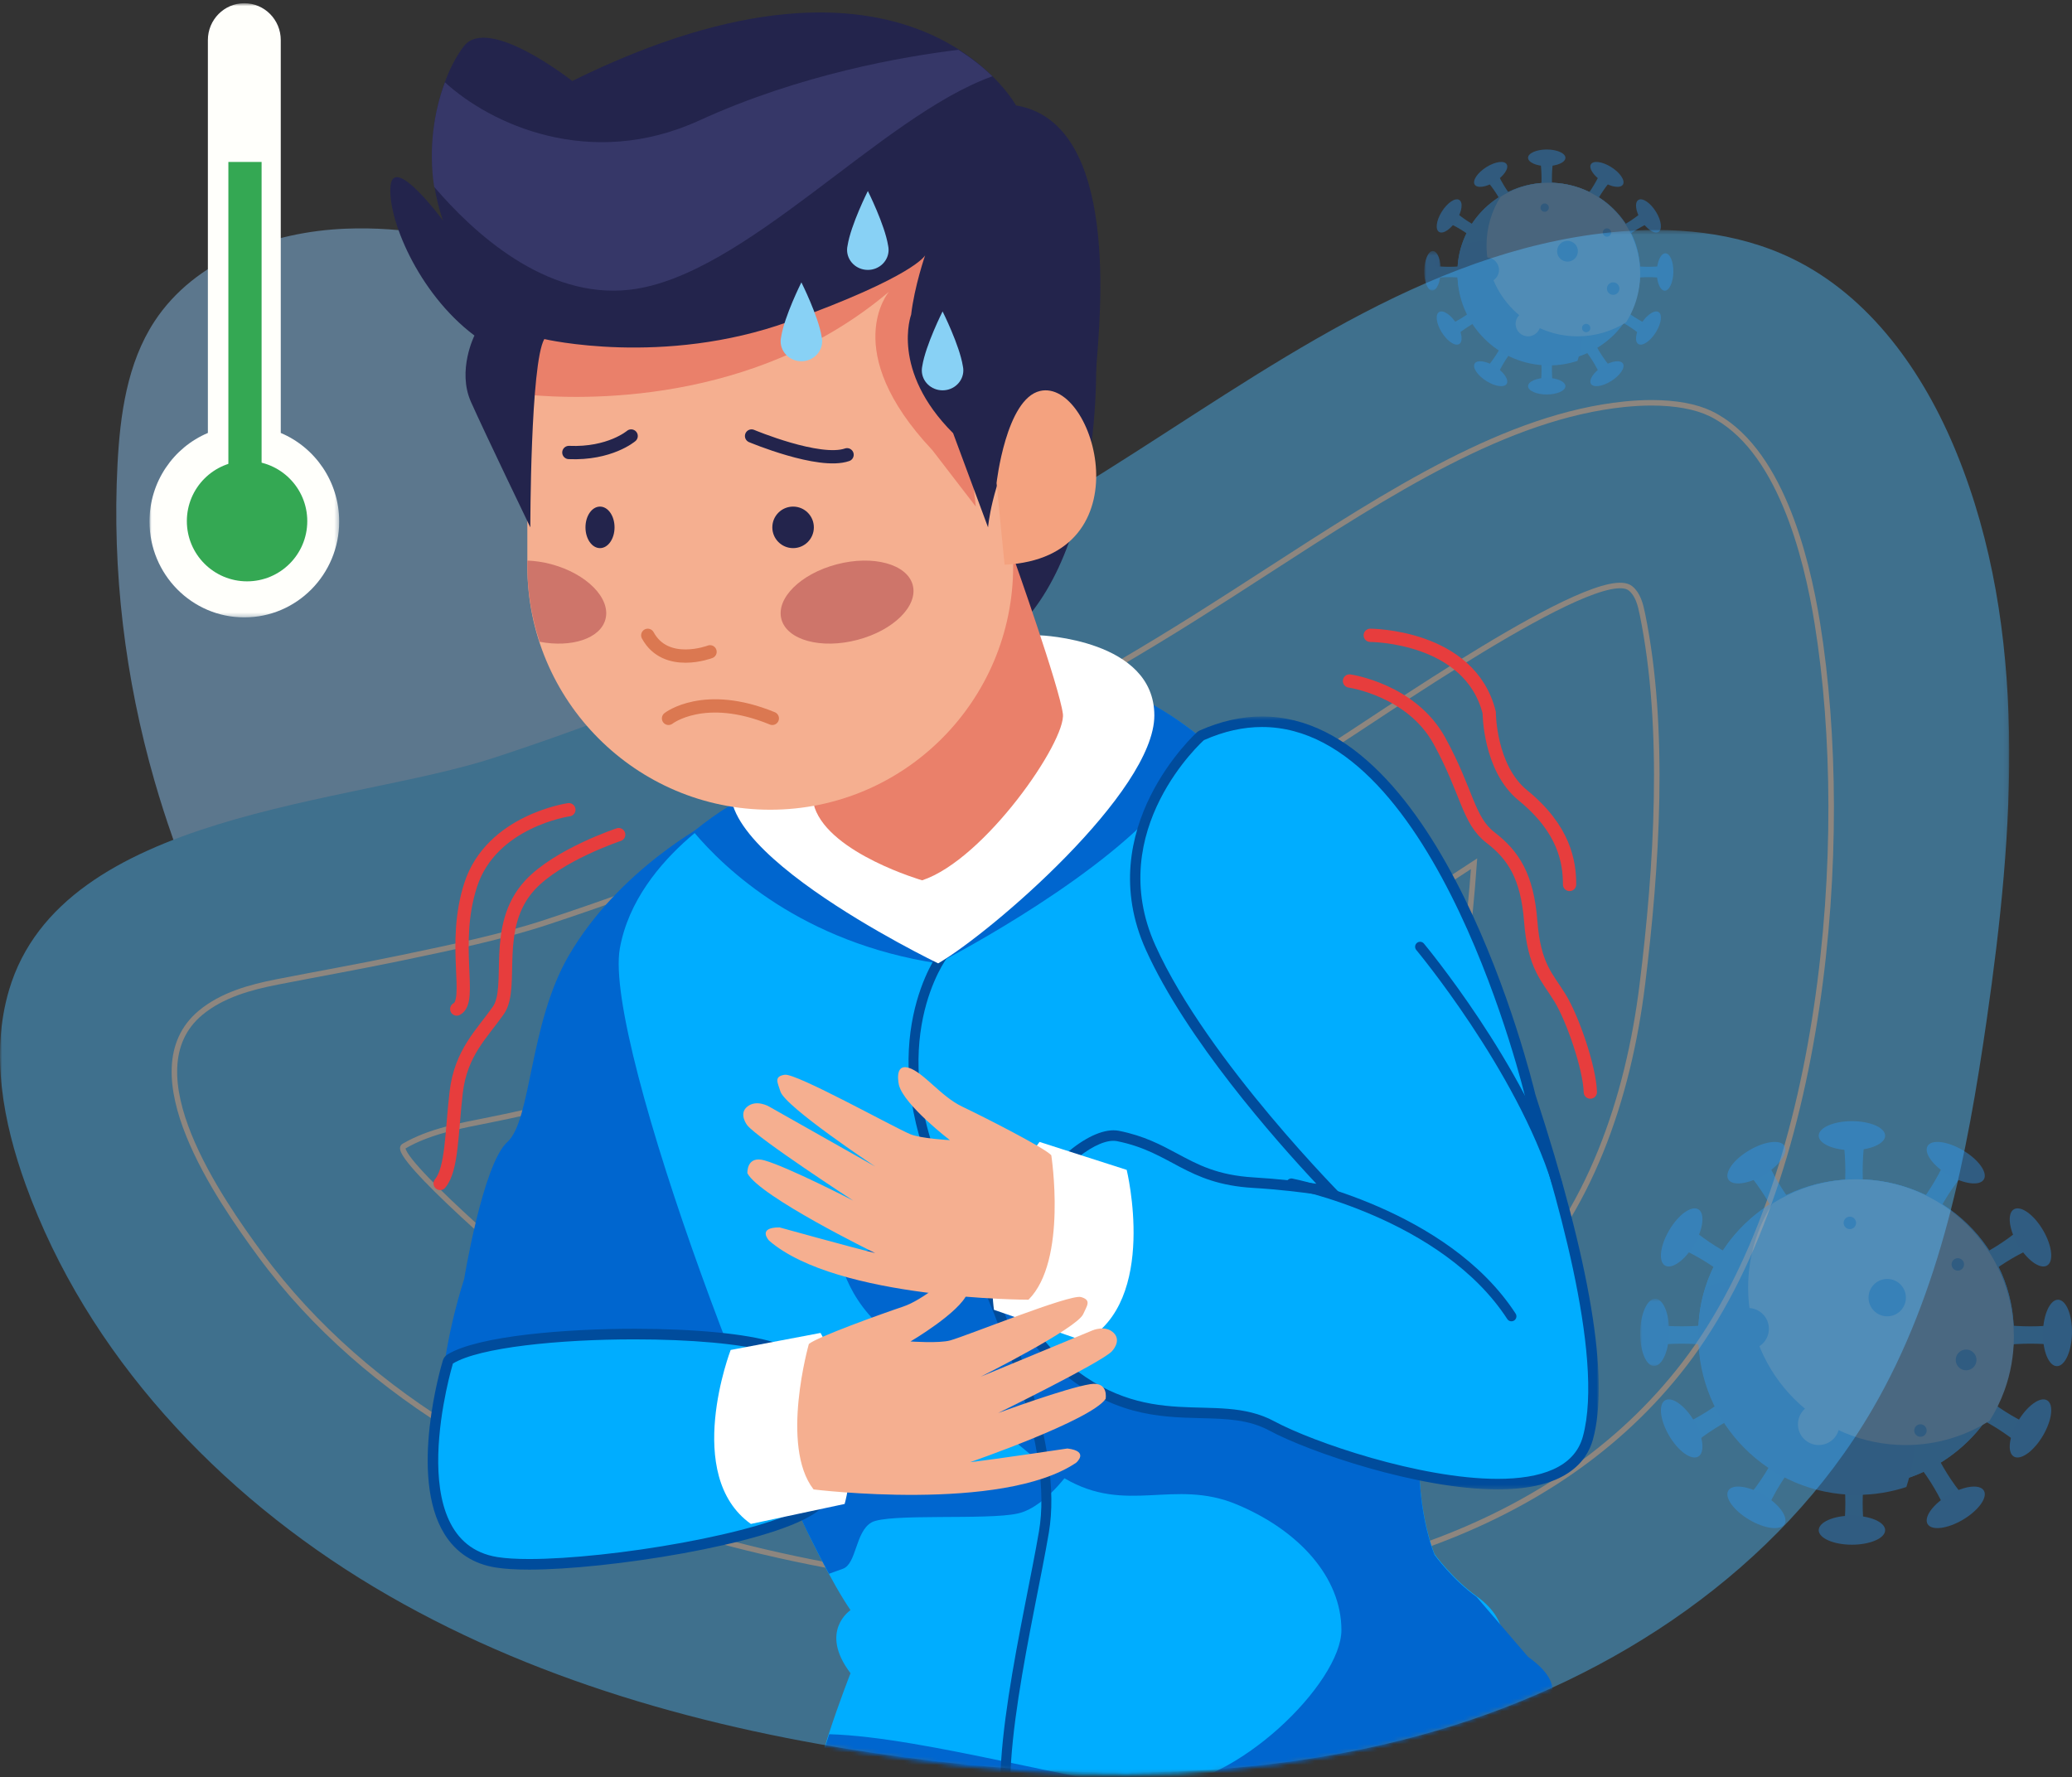 <?xml version="1.0" encoding="UTF-8"?>
<svg width="499px" height="428px" viewBox="0 0 499 428" version="1.1" xmlns="http://www.w3.org/2000/svg" xmlns:xlink="http://www.w3.org/1999/xlink">
    <rect x="0" y="0" width="499" height="428" fill="#333333" stroke="none"/>
    <!-- Generator: Sketch 61.1 (89650) - https://sketch.com -->
    <title>Group 4</title>
    <desc>Created with Sketch.</desc>
    <defs>
        <polygon id="path-1" points="0 0.384 483.89 0.384 483.89 371.886 0 371.886"></polygon>
        <path d="M440.852,431.473 C388.185,458.14 324.519,463.807 249.852,448.473 C137.852,425.473 139.852,367.473 139.852,365.473 C139.852,364.14 135.185,344.473 125.852,306.473 L144.852,216.473 L78.852,190.473 L68.852,97.473 C-35.815,22.14 -21.148,-9.527 112.852,2.473 C246.852,14.473 351.185,24.473 425.852,32.473 L464.852,36.473 L500.852,51.473 L511.852,85.473 C520.519,104.14 524.852,117.807 524.852,126.473 C524.852,135.14 525.852,156.473 527.852,190.473 C557.185,245.807 571.852,275.14 571.852,278.473 C571.852,283.473 632.852,379.473 565.852,408.473 C498.852,437.473 500.852,437.473 495.852,437.473 C492.519,437.473 474.185,435.473 440.852,431.473 Z" id="path-3"></path>
        <polygon id="path-5" points="0.932 0.546 143.029 0.546 143.029 186.677 0.932 186.677"></polygon>
        <polygon id="path-7" points="0.001 0.777 45.688 0.777 45.688 148.682 0.001 148.682"></polygon>
        <polygon id="path-9" points="0 443 349 443 349 1 0 1"></polygon>
        <polygon id="path-11" points="0 0.448 3.993 0.448 3.993 9.981 0 9.981"></polygon>
        <polygon id="path-13" points="0 0.762 6.987 0.762 6.987 16.967 0 16.967"></polygon>
    </defs>
    <g id="Page-1" stroke="none" stroke-width="1" fill="none" fill-rule="evenodd">
        <g id="Home" transform="translate(-235, -1744)">
            <g id="Group-4" transform="translate(177.148, 1714.527)">
                <g id="Group-2">
                    <g id="Group-12-Copy" opacity="0.439" transform="translate(57.852, 84.473)">
                        <path d="M28.3,56.809 C28.92,44.847 30.628,32.461 37.182,22.429 C46.875,7.594 65.512,0.78 83.237,0.074 C111.272,-1.043 138.273,10.577 162.523,24.671 C186.772,38.765 209.557,55.618 235.328,66.699 C282.562,87.008 335.688,86.369 386.959,90.372 C403.882,91.694 421.839,93.99 434.921,104.79 C445.825,113.791 451.782,127.666 453.964,141.625 C459.712,178.388 440.931,215.98 412.633,240.188 C384.336,264.396 347.789,276.931 311.236,284.155 C270.574,292.192 228.126,294.24 187.877,284.342 C112.408,265.784 58.31,206.33 37.223,133.105 C30.106,108.39 26.967,82.504 28.3,56.809" id="Fill-1" fill="#90CCFF"></path>
                        <g id="Group-5">
                            <mask id="mask-2" fill="white">
                                <use xlink:href="#path-1"></use>
                            </mask>
                            <g id="Clip-4"></g>
                            <path d="M266.08,58.549 C304.499,34.451 342.734,5.576 387.891,0.953 C402.718,-0.565 418.169,0.765 431.579,7.252 C450.455,16.385 463.343,34.765 471.232,54.142 C488.624,96.869 485.046,144.972 478.458,190.611 C473.769,223.087 467.432,256.112 450.88,284.475 C428.497,322.826 388.792,349.251 346.076,361.758 C303.362,374.266 257.745,373.889 213.669,367.635 C170.445,361.501 127.49,349.585 90.059,327.189 C52.628,304.792 20.961,271.214 6.172,230.277 C0.75,215.271 -2.345,198.701 2.184,183.403 C14.925,140.371 84.488,138.819 119.18,127.424 C170.702,110.502 220.166,87.346 266.08,58.549" id="Fill-3" fill="#4DBCFF" mask="url(#mask-2)"></path>
                        </g>
                        <path d="M269.324,329 C253.631,329 236.601,327.709 218.706,325.166 C175.055,318.962 139.842,307.556 111.055,290.302 C92.439,279.143 75.538,264.692 62.664,247.163 C53.07,234.101 31.255,203.021 48.337,188.874 C53.486,184.611 60.19,182.755 66.755,181.47 C76.806,179.505 86.833,177.73 96.826,175.642 C109.195,173.058 120.878,170.617 131.573,167.098 C186.506,149.023 239.067,124.334 287.796,93.716 C293.63,90.05 299.444,86.289 305.066,82.652 C334.793,63.42 362.871,45.255 391.234,42.347 C393.483,42.116 395.673,42 397.746,42 C403.512,42 408.419,42.899 411.938,44.602 C428.484,52.607 435.032,78.734 437.681,95.151 C446.18,147.802 439.339,229.642 405.681,273.485 C373.923,314.853 319.265,329 269.324,329 Z" id="Stroke-6" stroke="#FFF0DE" stroke-width="1.33"></path>
                        <path d="M270.539,288 C238.311,287.941 204,282.057 173.953,272.977 C158.691,268.366 143.675,262.348 130.203,253.734 C127.059,251.724 93.879,223.006 97.239,221.044 C103.517,217.376 110.863,216.115 117.993,214.686 C169.348,204.391 217.946,183.617 263.712,158.541 C283.151,147.887 301.882,135.783 320.958,124.499 C329.097,119.684 384.865,80.332 392.677,86.694 C394.455,88.141 395.063,90.552 395.523,92.798 C401.2,120.455 398.987,154.07 395.526,182.077 C392.15,209.392 382.879,237.032 363.417,256.505 C343.472,276.463 314.791,285.741 286.623,287.52 C281.341,287.854 275.97,288.01 270.539,288 Z" id="Stroke-8" stroke="#FFF0DE" stroke-width="1.33"></path>
                        <path d="M269.954,244.999 C247.437,244.958 222.31,241.559 198,235.333 C225.602,225.073 253.994,211.963 283.607,195.838 C297.077,188.499 310.002,180.654 322.5,173.067 C329.278,168.954 335.678,165.069 342.18,161.246 C344.457,159.907 347.13,158.161 352.48,154.65 C353.331,154.092 354.172,153.542 355,153 C354.476,160.455 353.69,168.397 352.644,176.809 C350.739,192.126 345.727,213.111 332.665,226.103 C322.004,236.705 304.472,243.276 283.297,244.607 C279.148,244.867 274.784,245 270.328,245 L269.954,244.999 Z" id="Stroke-10" stroke="#FFF0DE" stroke-width="1.33"></path>
                    </g>
                    <g id="Group-74">
                        <mask id="mask-4" fill="white">
                            <use xlink:href="#path-3"></use>
                        </mask>
                        <g id="Mask"></g>
                        <g mask="url(#mask-4)">
                            <g transform="translate(93.852, 29.473)">
                                <path d="M134.822,198 C134.822,198 113.163,209.163 100.965,230.138 C91.402,246.573 92.025,269.779 86.169,275.041 C80.307,280.295 75.766,308.108 75.766,308.108 C75.766,308.108 57.786,360.942 85.328,371.236 C103.989,378.207 130.964,335.671 139.996,317.39 C149.025,299.099 134.822,198 134.822,198" id="Fill-1" stroke="none" fill="#0066CF" fill-rule="evenodd"></path>
                                <path d="M113.277,228.399 C109.208,251.162 151.031,361.62 168.829,387.762 C168.829,387.762 161.132,392.819 168.829,402.946 C168.829,402.946 157.599,431.608 160.329,434.99 C160.329,434.99 267.401,462.813 312.847,414.751 C312.847,414.751 337.252,397.036 319.575,384.388 C313.765,380.231 309.484,374.276 309.484,374.276 C309.484,374.276 304.436,362.472 306.119,344.758 C307.797,327.056 302.748,262.122 299.386,252.851 C296.015,243.579 276.544,179.581 228.98,164.275 C181.411,148.965 143.483,192.303 143.483,192.303 C143.483,192.303 117.351,205.632 113.277,228.399 Z" id="Fill-3" stroke="none" fill="#00ADFF" fill-rule="evenodd"></path>
                                <path d="M177.387,349 L153,357.285 C156.794,365.693 160.43,373.124 163.65,379 C164.974,378.524 166.144,378.09 166.982,377.801 C170.317,376.601 169.95,368.916 173.868,366.644 C177.784,364.371 201.837,366.148 209.147,364.477 C216.445,362.81 223,352.381 223,352.381 L203.382,355.914 L177.387,349 Z" id="Fill-5" stroke="none" fill="#0066CF" fill-rule="evenodd"></path>
                                <path d="M242.746,194.859 C248.456,188.64 252.417,183.51 255,179.091 C247.385,172.572 238.661,167.227 228.709,164.022 C227.534,163.642 226.369,163.308 225.204,163 L188.909,217.561 L147.508,187.5 C144.457,190.362 142.805,192.25 142.805,192.25 C142.805,192.25 137.33,195.057 131,200.27 C138.58,209.314 157.179,227.009 189.868,232 C189.868,232 225.214,213.965 242.746,194.859" id="Fill-7" stroke="none" fill="#0066CF" fill-rule="evenodd"></path>
                                <path d="M319.579,384.547 C313.772,380.401 309.494,374.462 309.494,374.462 C309.494,374.462 304.449,362.69 306.131,345.024 C306.425,341.919 306.51,337.346 306.434,331.871 L184.827,299 L166.124,302.378 C166.124,302.378 168.047,315.165 180.885,322.968 C193.713,330.762 205.415,347.192 220.371,356.007 C235.34,364.824 246.691,355.985 261.829,362.294 C276.966,368.612 287.053,379.957 287.053,392.568 C287.053,405.189 261.708,430.418 242.215,430.418 C227.56,430.418 187.005,418.286 163.697,417.64 C161.21,425.241 159.054,433.31 160.429,435.012 C160.429,435.012 276.583,465.931 322,418 C322,418 349.667,411.614 332,399" id="Fill-9" stroke="none" fill="#0066CF" fill-rule="evenodd"></path>
                                <path d="M191.079,230 C191.079,230 175.151,251.134 191.079,285.334 C206.995,319.537 218.832,348.672 215.407,368.935 C211.982,389.199 201.779,429.657 208.125,443" id="Stroke-11" stroke="#004C9C" stroke-width="2.398" fill="none"></path>
                                <path d="M214.449,153 C214.449,153 242,153.952 242,172.299 C242,190.648 202.947,224.402 189.943,232 C189.943,232 125.777,201.132 142.907,184.384 C160.028,167.639 214.449,153 214.449,153" id="Fill-13" stroke="none" fill="#FFFFFF" fill-rule="evenodd"></path>
                                <path d="M227.911,84 C227.911,84 230.792,137.035 203.841,155.656 C176.887,174.274 194.885,109.076 194.885,109.076 L227.911,84 Z" id="Fill-15" stroke="none" fill="#23244C" fill-rule="evenodd"></path>
                                <path d="M208.341,135 C208.341,135 219.129,165.42 219.974,171.904 C220.815,178.394 201.231,206.971 186.08,212 C186.08,212 164.057,205.615 160.204,194.541 C156.356,183.476 208.341,135 208.341,135" id="Fill-17" stroke="none" fill="#EA806A" fill-rule="evenodd"></path>
                                <path d="M208,136.336 C208,168.736 181.808,195 149.499,195 C117.193,195 91,168.736 91,136.336 L91,96.666 C91,64.264 117.193,38 149.499,38 C181.808,38 208,64.264 208,96.666 L208,136.336 Z" id="Fill-19" stroke="none" fill="#F5AF90" fill-rule="evenodd"></path>
                                <path d="M187.604,53 C173.093,56.412 123.351,68.113 121.558,68.596 C120.44,68.901 108.821,69.077 97.734,69.878 C93.733,77.437 91.337,85.974 91,95.053 C103.552,96.247 145.583,97.82 178.1,70.245 C178.1,70.245 165.903,84.368 188.536,108.404 L199,122 C199,122 193.233,68.602 193.233,65.399 C193.233,63.819 192.827,60.558 192.413,57.668 C190.905,56.019 189.293,54.468 187.604,53" id="Fill-21" stroke="none" fill="#EA806A" fill-rule="evenodd"></path>
                                <path d="M183.433,75.773 C183.433,75.773 178.391,89.208 193.537,104.321 L201.95,127 C201.95,127 202.79,116.92 208.681,106.006 C214.574,95.087 227.193,100.128 228.028,88.366 C228.873,76.613 233.922,29.579 208.681,25.386 C208.681,25.386 183.433,-20.8 101.816,19.508 C101.816,19.508 81.627,3.552 75.732,11.107 C69.847,18.667 64.796,36.301 70.684,53.098 C70.684,53.098 58.91,37.139 58.065,44.696 C57.226,52.259 64.525,70.488 78.261,80.808 C78.261,80.808 74.049,89.208 77.414,96.768 C80.781,104.321 91.719,127 91.719,127 C91.719,127 91.719,87.528 95.084,81.653 C95.084,81.653 123.692,88.366 153.985,77.452 C184.278,66.535 186.799,61.5 186.799,61.5 C186.799,61.5 184.22,68.951 183.433,75.773" id="Fill-23" stroke="none" fill="#23244C" fill-rule="evenodd"></path>
                                <path d="M204,116.335 C204,116.335 206.279,96.036 214.488,94.152 C227.64,91.126 240.139,134.327 205.931,136 L204,116.335 Z" id="Fill-25" stroke="none" fill="#F4A27F" fill-rule="evenodd"></path>
                                <path d="M194.808,12 C181.588,13.596 156.747,17.876 132.465,28.99 C106.005,41.098 82.045,29.803 71.157,19.822 C68.575,26.666 67.136,35.683 68.562,44.998 C77.984,56.038 95.365,72.059 115.6,69.781 C143.241,66.672 176.138,27.966 203,18.376 C200.905,16.342 198.193,14.111 194.808,12" id="Fill-27" stroke="none" fill="#363768" fill-rule="evenodd"></path>
                                <path d="M145,105 C145,105 161.276,111.843 168,109.518" id="Stroke-29" stroke="#23244C" stroke-width="3.198" fill="none" stroke-linecap="round"></path>
                                <path d="M116,105 C116,105 110.878,109.394 101,108.971" id="Stroke-31" stroke="#23244C" stroke-width="3.198" fill="none" stroke-linecap="round"></path>
                                <path d="M135,156.97 C135,156.97 124.382,161.04 120,153" id="Stroke-33" stroke="#DB7851" stroke-width="3.198" fill="none" stroke-linecap="round"></path>
                                <path d="M152.194,149.137 C153.562,154.166 161.741,156.385 170.47,154.102 C179.204,151.819 185.168,145.886 183.806,140.86 C182.441,135.839 174.259,133.613 165.53,135.898 C156.799,138.184 150.831,144.109 152.194,149.137" id="Fill-35" stroke="none" fill="#CE756A" fill-rule="evenodd"></path>
                                <path d="M96.779,135.876 C94.799,135.346 92.847,135.067 91,135 L91,136.251 C91,142.652 92.053,148.803 93.958,154.557 C101.695,156.02 108.582,153.772 109.811,149.134 C111.142,144.098 105.305,138.165 96.779,135.876" id="Fill-37" stroke="none" fill="#CE756A" fill-rule="evenodd"></path>
                                <path d="M125,173 C125,173 133.599,166.25 150,173" id="Stroke-39" stroke="#DB7851" stroke-width="3.198" fill="none" stroke-linecap="round"></path>
                                <path d="M324.875,357 C305.87,357 279.675,348.063 270.348,343.059 C265.034,340.204 259.276,340.06 253.178,339.907 C243.169,339.656 231.823,339.371 218.632,327.735 C208.503,318.802 205.484,307.136 210.124,294.887 C214.727,282.745 225.67,273.332 232.015,273.332 C232.412,273.332 232.793,273.369 233.15,273.44 C239.021,274.605 243.029,276.742 246.904,278.808 C252.018,281.532 256.846,284.109 265.844,284.64 C273.589,285.099 280.464,286.051 284.534,286.703 C276.263,278.09 251.488,251.24 241.024,228.25 C228.143,199.947 252.803,177.69 253.053,177.468 C253.151,177.381 253.261,177.311 253.379,177.258 C258.277,175.097 263.173,174 267.933,174 C310.769,174 331.901,260.217 332.777,263.886 C345.774,303.316 350.592,331.718 346.678,345.926 C344.651,353.274 337.315,357 324.877,357 L324.875,357 Z" id="Fill-41" stroke="none" fill="#00ADFF" fill-rule="evenodd"></path>
                                <g id="Group-45" stroke="none" stroke-width="1" fill="none" fill-rule="evenodd" transform="translate(206, 172)">
                                    <mask id="mask-6" fill="white">
                                        <use xlink:href="#path-5"></use>
                                    </mask>
                                    <g id="Clip-44"></g>
                                    <path d="M61.934,0.546 C57.014,0.546 51.962,1.682 46.923,3.921 C46.686,4.029 46.464,4.171 46.272,4.343 C46.013,4.572 20.752,27.528 33.969,56.762 C43.686,78.251 65.021,102.408 75.011,113.072 C71.022,112.508 65.751,111.895 59.93,111.547 C51.236,111.03 46.542,108.512 41.572,105.844 C37.627,103.727 33.549,101.54 27.515,100.332 C27.081,100.246 26.615,100.202 26.14,100.202 L26.138,100.202 C19.273,100.2 7.983,109.795 3.145,122.639 C-1.684,135.455 1.449,147.66 11.966,156.999 C25.456,168.979 37.007,169.268 47.199,169.525 C53.377,169.682 58.714,169.816 63.745,172.538 C73.141,177.612 99.537,186.677 118.687,186.677 C134.923,186.677 140.126,180.129 141.632,174.636 C145.651,159.945 140.989,132.009 127.766,91.594 C126.567,86.593 105.267,0.546 61.934,0.546 M61.934,3.079 C104.127,3.079 125.339,92.286 125.339,92.286 C132.059,112.813 144.555,154.395 139.202,173.962 C137.146,181.458 128.993,184.143 118.687,184.143 C99.968,184.143 74.155,175.281 64.94,170.306 C50.658,162.585 34.601,173.718 13.635,155.1 C-11.133,133.105 15.807,102.731 26.138,102.735 C26.448,102.735 26.745,102.763 27.024,102.819 C40.186,105.451 43.545,113.112 59.78,114.075 C72.127,114.812 82.101,116.797 82.101,116.797 C82.101,116.797 48.865,83.585 36.265,55.713 C23.664,27.845 47.941,6.24 47.941,6.24 C52.84,4.064 57.5,3.079 61.934,3.079" id="Fill-43" fill="#004C9C" mask="url(#mask-6)"></path>
                                </g>
                                <path d="M306,228 C306,228 330.231,257.058 339,285" id="Stroke-46" stroke="#004C9C" stroke-width="2.398" fill="none" stroke-linecap="round"></path>
                                <path d="M275,285 C275,285 311.888,292.183 328,317" id="Stroke-48" stroke="#004C9C" stroke-width="2.398" fill="none" stroke-linecap="round"></path>
                                <path d="M235.341,281.733 C235.341,281.733 243.053,313.267 225.225,323 L203.38,315.434 C203.38,315.434 199.845,294.088 214.346,275 L235.341,281.733 Z" id="Fill-50" stroke="none" fill="#FFFFFF" fill-rule="evenodd"></path>
                                <path d="M217.181,278.201 C217.181,278.201 221.13,303.6 211.689,313 C211.689,313 165.629,312.987 149.215,298.768 C149.215,298.768 146.222,295.584 151.722,295.584 C151.722,295.584 169.281,300.454 174.768,301.771 C174.768,301.771 146.909,288.152 143.993,282.537 C143.993,282.537 143.729,278.201 148.128,279.451 C153.873,281.094 169.477,289.132 169.477,289.132 C169.477,289.132 146.834,274.401 143.991,271.03 C143.991,271.03 141.761,268.25 143.991,266.482 C146.222,264.71 149.215,266.482 149.215,266.482 L174.768,280.924 C174.768,280.924 152.988,266.482 151.936,262.823 C151.344,260.796 150.238,259.242 152.988,258.824 C155.737,258.4 179.115,271.419 183.222,273.138 C185.766,274.198 192.766,274.575 192.766,274.575 C192.766,274.575 181.798,266.191 180.505,261.348 C180.505,261.348 179.21,256.088 182.804,257.139 C186.398,258.188 190.586,264.05 195.697,266.482 C200.805,268.914 215.411,276.319 217.181,278.201" id="Fill-52" stroke="none" fill="#F5AF90" fill-rule="evenodd"></path>
                                <g id="Group-56" stroke="none" stroke-width="1" fill="none" fill-rule="evenodd">
                                    <mask id="mask-8" fill="white">
                                        <use xlink:href="#path-7"></use>
                                    </mask>
                                    <g id="Clip-55"></g>
                                    <path d="M31.617,104.266 L31.617,9.648 C31.617,4.748 27.688,0.777 22.843,0.777 C17.998,0.777 14.064,4.748 14.064,9.648 L14.064,104.266 C5.806,107.746 0.001,115.982 0.001,125.592 C0.001,138.346 10.226,148.682 22.843,148.682 C35.466,148.682 45.688,138.346 45.688,125.592 C45.688,115.982 39.878,107.746 31.617,104.266" id="Fill-54" fill="#FFFFFB" mask="url(#mask-8)"></path>
                                </g>
                                <path d="M9,125.503 C9,133.51 15.49,140 23.497,140 C31.505,140 38,133.51 38,125.503 C38,117.488 31.505,111 23.497,111 C15.49,111 9,117.488 9,125.503" id="Fill-57" stroke="none" fill="#34A853" fill-rule="evenodd"></path>
                                <mask id="mask-10" fill="white">
                                    <use xlink:href="#path-9"></use>
                                </mask>
                                <g id="Clip-60" stroke="none" fill="none"></g>
                                <polygon id="Fill-59" stroke="none" fill="#34A853" fill-rule="evenodd" mask="url(#mask-10)" points="19 122 27 122 27 39 19 39"></polygon>
                                <path d="M150,127 C150,129.761 152.24,132 155.003,132 C157.763,132 160,129.761 160,127 C160,124.234 157.763,122 155.003,122 C152.24,122 150,124.234 150,127" id="Fill-61" stroke="none" fill="#23244C" fill-rule="evenodd" mask="url(#mask-10)"></path>
                                <path d="M105,127 C105,129.761 106.561,132 108.498,132 C110.434,132 112,129.761 112,127 C112,124.234 110.434,122 108.498,122 C106.561,122 105,124.234 105,127" id="Fill-62" stroke="none" fill="#23244C" fill-rule="evenodd" mask="url(#mask-10)"></path>
                                <path d="M289,164 C289,164 303.923,166.097 310.683,178.449 C317.437,190.8 317.521,197.523 322.971,201.72 C328.415,205.912 331.799,210.956 332.643,221.866 C333.486,232.779 336.622,235.296 339.704,240.335 C342.78,245.371 346.827,257.148 347,263" id="Stroke-63" stroke="#E73D3D" stroke-width="3.198" fill="none" stroke-linecap="round" mask="url(#mask-10)"></path>
                                <path d="M294,153 C294,153 318.003,153 322.648,171.6 C322.648,171.6 322.648,184.926 330.752,191.533 C340.82,199.737 342,207.692 342,213" id="Stroke-64" stroke="#E73D3D" stroke-width="3.198" fill="none" stroke-linecap="round" mask="url(#mask-10)"></path>
                                <path d="M161.885,81.142 C161.086,76.135 156.999,68 156.999,68 C156.999,68 152.91,76.135 152.121,81.142 C152.041,81.475 152,81.826 152,82.184 C152,84.84 154.238,87 156.999,87 C159.762,87 162,84.84 162,82.184 C162,81.826 161.959,81.475 161.885,81.142" id="Fill-65" stroke="none" fill="#88D1F5" fill-rule="evenodd" mask="url(#mask-10)"></path>
                                <path d="M195.879,88.144 C195.084,83.138 191.002,75 191.002,75 C191.002,75 186.907,83.138 186.114,88.144 C186.045,88.479 186,88.825 186,89.183 C186,91.845 188.239,94 191.002,94 C193.76,94 196,91.845 196,89.183 C196,88.825 195.956,88.479 195.879,88.144" id="Fill-66" stroke="none" fill="#88D1F5" fill-rule="evenodd" mask="url(#mask-10)"></path>
                                <path d="M177.883,59.142 C177.084,54.131 173.006,46 173.006,46 C173.006,46 168.909,54.131 168.119,59.142 C168.043,59.476 168,59.824 168,60.178 C168,62.841 170.233,65 173.006,65 C175.757,65 178,62.841 178,60.178 C178,59.824 177.96,59.476 177.883,59.142" id="Fill-67" stroke="none" fill="#88D1F5" fill-rule="evenodd" mask="url(#mask-10)"></path>
                                <path d="M113,201 C113,201 98.392,205.836 91.627,213.162 C82.375,223.177 87.966,237.68 84.018,243.321 C80.069,248.968 74.988,253.483 73.86,263.077 C72.734,272.667 72.902,281.539 70,285" id="Stroke-68" stroke="#E73D3D" stroke-width="3.198" fill="none" stroke-linecap="round" mask="url(#mask-10)"></path>
                                <path d="M101,195 C101,195 82.325,197.636 77.332,213.16 C72.713,227.505 77.886,240.984 74,243" id="Stroke-69" stroke="#E73D3D" stroke-width="3.198" fill="none" stroke-linecap="round" mask="url(#mask-10)"></path>
                                <path d="M92.071,377 C88.894,377 86.269,376.839 84.264,376.518 C79.267,375.72 75.427,373.227 72.852,369.103 C64.512,355.75 72.261,329.771 72.594,328.672 C72.686,328.376 72.882,328.122 73.147,327.962 C80.37,323.561 101.448,322 117.305,322 C131.568,322 143.884,323.173 150.253,325.14 C165.514,329.848 166.58,338.362 167.61,346.59 C167.697,347.284 167.784,347.98 167.881,348.678 C169.149,357.91 159.913,363.701 159.519,363.941 C148.352,371.143 110.713,377 92.072,377 L92.071,377 Z" id="Fill-70" stroke="none" fill="#00ADFF" fill-rule="evenodd" mask="url(#mask-10)"></path>
                                <path d="M116.79,320 C100.693,320 79.24,321.622 71.758,326.194 C71.225,326.521 70.833,327.031 70.65,327.633 C70.307,328.761 62.363,355.489 71.045,369.439 C73.836,373.922 77.989,376.631 83.39,377.495 C85.468,377.828 88.175,378 91.433,378 C110.31,378 148.501,372.003 159.919,364.617 C160.297,364.384 170.253,358.119 168.868,347.997 C168.772,347.298 168.684,346.6 168.597,345.908 C167.563,337.613 166.389,328.212 150.272,323.22 C143.757,321.204 131.241,320 116.79,320 M116.79,322.548 C130.103,322.548 142.846,323.587 149.525,325.655 C165.307,330.544 165.11,339.257 166.354,348.344 C167.53,356.934 158.545,362.474 158.545,362.474 C147.96,369.323 110.843,375.451 91.433,375.451 C88.394,375.451 85.788,375.3 83.788,374.978 C60.111,371.195 73.076,328.372 73.076,328.372 C79.445,324.48 98.647,322.548 116.79,322.548" id="Fill-71" stroke="none" fill="#004C9C" fill-rule="evenodd" mask="url(#mask-10)"></path>
                                <path d="M139.966,325.105 C139.966,325.105 128.372,355.257 144.831,367 L167.41,362.19 C167.41,362.19 173.582,341.567 161.606,321 L139.966,325.105 Z" id="Fill-72" stroke="none" fill="#FFFFFF" fill-rule="evenodd" mask="url(#mask-10)"></path>
                                <path d="M158.801,323.654 C158.801,323.654 151.801,348.259 159.933,358.69 C159.933,358.69 205.253,364.308 223.145,352.275 C223.145,352.275 226.474,349.501 221.075,348.831 C221.075,348.831 203.196,351.498 197.637,352.121 C197.637,352.121 226.708,342.078 230.269,336.882 C230.269,336.882 231.066,332.627 226.583,333.334 C220.733,334.242 204.389,340.282 204.389,340.282 C204.389,340.282 228.471,328.498 231.689,325.519 C231.689,325.519 234.223,323.042 232.245,321.024 C230.265,319.01 227.107,320.388 227.107,320.388 L200.2,331.529 C200.2,331.529 223.395,319.924 224.882,316.439 C225.706,314.517 226.987,313.11 224.333,312.358 C221.679,311.609 197.086,321.611 192.835,322.804 C190.196,323.542 183.273,323.055 183.273,323.055 C183.273,323.055 195.093,316.116 196.959,311.491 C196.959,311.491 198.886,306.453 195.22,307.049 C191.549,307.653 186.709,312.928 181.381,314.701 C176.054,316.486 160.783,322.003 158.801,323.654" id="Fill-73" stroke="none" fill="#F5AF90" fill-rule="evenodd" mask="url(#mask-10)"></path>
                            </g>
                        </g>
                    </g>
                </g>
                <g id="Group-102-Copy-8" opacity="0.362" transform="translate(400.852, 65.473)">
                    <path d="M28,11 L31,11 C30.669,8.333 30.669,5.667 31,3 L28,3 C28.331,5.667 28.331,8.333 28,11" id="Fill-1" fill="#2BA0FF"></path>
                    <path d="M19.23,14 L22,12.566 C20.284,10.536 18.875,8.347 17.77,6 L15,7.434 C16.715,9.464 18.125,11.654 19.23,14" id="Fill-3" fill="#2BA0FF"></path>
                    <path d="M12.566,22 L14,19.229 C11.653,18.126 9.464,16.715 7.433,15 L6,17.771 C8.346,18.875 10.536,20.285 12.566,22" id="Fill-5" fill="#2BA0FF"></path>
                    <path d="M9.999,31 L10,28 C7.334,28.331 4.667,28.331 2,28 L2.001,31 C4.667,30.67 7.334,30.669 9.999,31" id="Fill-7" fill="#2BA0FF"></path>
                    <path d="M14,40.771 L12.567,38 C10.536,39.715 8.347,41.125 6,42.229 L7.435,45 C9.464,43.285 11.654,41.874 14,40.771" id="Fill-9" fill="#2BA0FF"></path>
                    <path d="M22,47.434 L19.229,46 C18.126,48.346 16.715,50.536 15,52.567 L17.771,54 C18.874,51.654 20.285,49.464 22,47.434" id="Fill-11" fill="#2BA0FF"></path>
                    <path d="M31,49.001 L28,49 C28.332,51.667 28.331,54.334 28.001,57 L31,56.999 C30.669,54.334 30.669,51.667 31,49.001" id="Fill-13" fill="#2BA0FF"></path>
                    <path d="M40.772,46 L38,47.434 C39.716,49.464 41.126,51.654 42.231,54 L45,52.566 C43.285,50.536 41.875,48.346 40.772,46" id="Fill-15" fill="#2BA0FF"></path>
                    <path d="M47.436,38 L46,40.772 C48.347,41.874 50.536,43.285 52.567,45 L54,42.229 C51.654,41.126 49.464,39.716 47.436,38" id="Fill-17" fill="#2BA0FF"></path>
                    <path d="M50.002,28 L50,31 C52.668,30.669 55.335,30.669 58,30.999 L58,28.001 C55.333,28.332 52.667,28.332 50.002,28" id="Fill-19" fill="#2BA0FF"></path>
                    <path d="M46,19.228 L47.434,22 C49.464,20.284 51.654,18.874 54,17.769 L52.566,15 C50.536,16.715 48.346,18.125 46,19.228" id="Fill-21" fill="#2BA0FF"></path>
                    <path d="M38,12.564 L40.772,14 C41.874,11.654 43.286,9.463 45,7.433 L42.231,6 C41.126,8.346 39.716,10.536 38,12.564" id="Fill-23" fill="#2BA0FF"></path>
                    <path d="M52,29.5 C52,41.374 42.151,51 29.999,51 C17.85,51 8,41.374 8,29.5 C8,17.627 17.85,8 29.999,8 C42.151,8 52,17.627 52,29.5" id="Fill-25" fill="#2BA0FF"></path>
                    <path d="M52,29.5 C52,32.08 51.535,34.556 50.682,36.848 C50.14,38.301 49.446,39.684 48.608,40.972 C45.905,45.157 41.762,48.362 36.859,49.934 C34.703,50.626 32.396,51 30.002,51 C17.85,51 8,41.374 8,29.5 C8,27.161 8.384,24.907 9.096,22.796 C10.699,18.009 13.979,13.966 18.257,11.319 C19.575,10.499 20.99,9.818 22.478,9.287 C24.823,8.455 27.357,8 30.002,8 C42.15,8 52,17.626 52,29.5" id="Fill-27" fill="#2BA0FF"></path>
                    <path d="M38,44.036 C38,46.434 37.617,48.744 36.908,50.908 C34.748,51.617 32.438,52 30.04,52 C17.868,52 8,42.134 8,29.963 C8,27.565 8.384,25.257 9.098,23.091 C11.258,22.383 13.567,22 15.965,22 C28.134,22 38,31.866 38,44.036" id="Fill-29" fill="#2B9DFF"></path>
                    <path d="M52,29.92 C52,32.551 51.536,35.076 50.687,37.412 C50.147,38.894 49.456,40.304 48.621,41.617 C45.236,43.76 41.224,45 36.923,45 C24.815,45 15,35.187 15,23.08 C15,18.779 16.241,14.768 18.379,11.384 C19.693,10.548 21.102,9.854 22.584,9.312 C24.921,8.463 27.446,8 30.082,8 C42.186,8 52,17.814 52,29.92" id="Fill-31" fill="#6EBDFF"></path>
                    <path d="M35,17.5 C35,18.329 34.328,19 33.5,19 C32.671,19 32,18.329 32,17.5 C32,16.672 32.671,16 33.5,16 C34.328,16 35,16.672 35,17.5" id="Fill-33" fill="#6EBDFF"></path>
                    <path d="M47,33.5 C47,34.328 46.328,35 45.5,35 C44.671,35 44,34.328 44,33.5 C44,32.672 44.671,32 45.5,32 C46.328,32 47,32.672 47,33.5" id="Fill-35" fill="#2B9DFF"></path>
                    <path d="M18,29 C18,30.657 16.657,32 15,32 C13.343,32 12,30.657 12,29 C12,27.343 13.343,26 15,26 C16.657,26 18,27.343 18,29" id="Fill-37" fill="#2B9DFF"></path>
                    <path d="M37,24.5 C37,25.882 35.881,27 34.5,27 C33.12,27 32,25.882 32,24.5 C32,23.119 33.12,22 34.5,22 C35.881,22 37,23.119 37,24.5" id="Fill-39" fill="#2B9DFF"></path>
                    <path d="M40,43 C40,43.552 39.553,44 39,44 C38.448,44 38,43.552 38,43 C38,42.447 38.448,42 39,42 C39.553,42 40,42.447 40,43" id="Fill-41" fill="#2B9DFF"></path>
                    <path d="M25,18 C25,19.658 23.657,21 22.001,21 C20.343,21 19,19.658 19,18 C19,16.342 20.343,15 22.001,15 C23.657,15 25,16.342 25,18" id="Fill-43" fill="#6EBDFF"></path>
                    <path d="M30,14 C30,14.552 29.552,15 29,15 C28.447,15 28,14.552 28,14 C28,13.447 28.447,13 29,13 C29.552,13 30,13.447 30,14" id="Fill-45" fill="#2B9DFF"></path>
                    <path d="M45,20 C45,20.552 44.553,21 44,21 C43.447,21 43,20.552 43,20 C43,19.447 43.447,19 44,19 C44.553,19 45,19.447 45,20" id="Fill-47" fill="#2B9DFF"></path>
                    <path d="M28,42 C28,43.657 26.657,45 25.001,45 C23.343,45 22,43.657 22,42 C22,40.342 23.343,39 25.001,39 C26.657,39 28,40.342 28,42" id="Fill-49" fill="#6EBDFF"></path>
                    <path d="M49,24 C49,24.553 48.329,25 47.5,25 C46.672,25 46,24.553 46,24 C46,23.447 46.672,23 47.5,23 C48.329,23 49,23.447 49,24" id="Fill-51" fill="#6EBDFF"></path>
                    <path d="M34,2 C34,3.105 31.985,4 29.5,4 C27.015,4 25,3.105 25,2 C25,0.895 27.015,0 29.5,0 C31.985,0 34,0.895 34,2" id="Fill-53" fill="#2B9DFF"></path>
                    <path d="M32,2 C32,2.552 30.881,3 29.501,3 C28.12,3 27,2.552 27,2 C27,1.448 28.12,1 29.501,1 C30.881,1 32,1.448 32,2" id="Fill-55" fill="#2B9DFF"></path>
                    <path d="M34,57 C34,58.105 31.985,59 29.5,59 C27.015,59 25,58.105 25,57 C25,55.896 27.015,55 29.5,55 C31.985,55 34,55.896 34,57" id="Fill-57" fill="#2B9DFF"></path>
                    <path d="M32,57 C32,57.552 30.881,58 29.501,58 C28.12,58 27,57.552 27,57 C27,56.448 28.12,56 29.501,56 C30.881,56 32,56.448 32,57" id="Fill-59" fill="#2B9DFF"></path>
                    <path d="M47.874,8.407 C47.328,9.396 45.15,9.119 43.01,7.791 C40.87,6.46 39.579,4.581 40.125,3.593 C40.672,2.604 42.851,2.88 44.99,4.21 C47.13,5.54 48.422,7.42 47.874,8.407" id="Fill-61" fill="#2B9DFF"></path>
                    <path d="M45.935,6.743 C45.622,7.207 44.28,7.026 42.935,6.339 C41.59,5.652 40.753,4.72 41.065,4.256 C41.377,3.794 42.72,3.974 44.065,4.661 C45.409,5.347 46.247,6.279 45.935,6.743" id="Fill-63" fill="#2B9DFF"></path>
                    <path d="M19.875,56.408 C19.328,57.396 17.149,57.119 15.01,55.79 C12.87,54.46 11.579,52.581 12.125,51.593 C12.672,50.604 14.851,50.88 16.991,52.21 C19.13,53.541 20.421,55.419 19.875,56.408" id="Fill-65" fill="#2B9DFF"></path>
                    <path d="M17.935,54.743 C17.623,55.207 16.28,55.026 14.936,54.339 C13.591,53.652 12.754,52.72 13.065,52.256 C13.377,51.794 14.72,51.974 16.064,52.661 C17.409,53.347 18.246,54.279 17.935,54.743" id="Fill-67" fill="#2B9DFF"></path>
                    <path d="M56.366,19.885 C55.349,20.409 53.463,19.093 52.156,16.948 C50.849,14.802 50.615,12.638 51.634,12.115 C52.651,11.591 54.537,12.906 55.844,15.052 C57.151,17.197 57.385,19.361 56.366,19.885" id="Fill-69" fill="#2B9DFF"></path>
                    <path d="M55.725,18.941 C55.247,19.238 54.311,18.388 53.634,17.04 C52.958,15.693 52.797,14.358 53.275,14.059 C53.754,13.762 54.689,14.612 55.366,15.96 C56.042,17.308 56.203,18.642 55.725,18.941" id="Fill-71" fill="#2B9DFF"></path>
                    <path d="M8.367,46.885 C7.349,47.409 5.464,46.093 4.157,43.948 C2.85,41.803 2.615,39.638 3.633,39.115 C4.652,38.591 6.536,39.906 7.844,42.052 C9.151,44.197 9.384,46.361 8.367,46.885" id="Fill-73" fill="#2B9DFF"></path>
                    <path d="M6.725,45.941 C6.247,46.238 5.311,45.388 4.634,44.04 C3.958,42.693 3.797,41.359 4.275,41.059 C4.753,40.762 5.69,41.612 6.366,42.96 C7.043,44.308 7.203,45.643 6.725,45.941" id="Fill-75" fill="#2B9DFF"></path>
                    <path d="M57.909,34 C56.805,33.979 55.952,31.946 56.002,29.461 C56.053,26.975 56.989,24.978 58.092,25 C59.195,25.022 60.049,27.055 59.998,29.539 C59.947,32.025 59.012,34.022 57.909,34" id="Fill-77" fill="#2B9DFF"></path>
                    <path d="M57.949,32 C57.397,31.989 56.973,30.861 57.001,29.48 C57.029,28.099 57.499,26.989 58.051,27 C58.602,27.011 59.026,28.139 58.999,29.52 C58.97,30.901 58.501,32.011 57.949,32" id="Fill-79" fill="#2B9DFF"></path>
                    <g id="Group-83" transform="translate(0, 24)">
                        <mask id="mask-12" fill="white">
                            <use xlink:href="#path-11"></use>
                        </mask>
                        <g id="Clip-82"></g>
                        <path d="M1.905,9.98 C0.803,9.958 -0.048,7.805 0.002,5.173 C0.053,2.54 0.987,0.425 2.088,0.449 C3.189,0.472 4.042,2.624 3.991,5.256 C3.94,7.888 3.007,10.004 1.905,9.98" id="Fill-81" fill="#2B9DFF" mask="url(#mask-12)"></path>
                    </g>
                    <path d="M1.949,32 C1.397,31.988 0.973,30.861 1.001,29.48 C1.029,28.099 1.499,26.989 2.051,27 C2.602,27.011 3.026,28.139 2.999,29.519 C2.97,30.901 2.501,32.011 1.949,32" id="Fill-84" fill="#2B9DFF"></path>
                    <path d="M51.613,46.88 C50.61,46.345 50.864,44.174 52.183,42.032 C53.5,39.889 55.382,38.586 56.387,39.12 C57.39,39.655 57.135,41.825 55.817,43.967 C54.499,46.111 52.616,47.415 51.613,46.88" id="Fill-86" fill="#2B9DFF"></path>
                    <path d="M53.266,45.938 C52.795,45.633 52.966,44.295 53.647,42.948 C54.329,41.602 55.263,40.757 55.734,41.063 C56.205,41.368 56.034,42.706 55.353,44.052 C54.672,45.399 53.738,46.242 53.266,45.938" id="Fill-88" fill="#2B9DFF"></path>
                    <path d="M3.613,19.88 C2.61,19.345 2.864,17.174 4.183,15.032 C5.501,12.889 7.383,11.586 8.387,12.12 C9.391,12.655 9.135,14.825 7.817,16.967 C6.499,19.111 4.616,20.415 3.613,19.88" id="Fill-90" fill="#2B9DFF"></path>
                    <path d="M4.266,17.938 C3.795,17.633 3.966,16.295 4.647,14.948 C5.328,13.602 6.262,12.757 6.734,13.063 C7.205,13.368 7.034,14.706 6.352,16.052 C5.672,17.399 4.738,18.242 4.266,17.938" id="Fill-92" fill="#2B9DFF"></path>
                    <path d="M40.126,56.411 C39.578,55.424 40.866,53.547 43.006,52.215 C45.146,50.884 47.325,50.603 47.873,51.589 C48.423,52.575 47.133,54.454 44.993,55.786 C42.854,57.117 40.675,57.397 40.126,56.411" id="Fill-94" fill="#2B9DFF"></path>
                    <path d="M41.066,54.745 C40.752,54.282 41.589,53.35 42.933,52.663 C44.277,51.976 45.621,51.793 45.934,52.255 C46.248,52.717 45.412,53.649 44.067,54.337 C42.723,55.024 41.378,55.207 41.066,54.745" id="Fill-96" fill="#2B9DFF"></path>
                    <path d="M12.126,8.411 C11.578,7.424 12.866,5.546 15.006,4.214 C17.146,2.883 19.325,2.603 19.873,3.589 C20.423,4.576 19.133,6.454 16.993,7.785 C14.854,9.117 12.675,9.397 12.126,8.411" id="Fill-98" fill="#2B9DFF"></path>
                    <path d="M13.065,6.745 C12.753,6.283 13.589,5.35 14.933,4.663 C16.278,3.976 17.621,3.793 17.934,4.256 C18.247,4.717 17.412,5.649 16.067,6.337 C14.722,7.024 13.379,7.207 13.065,6.745" id="Fill-100" fill="#2B9DFF"></path>
                </g>
                <g id="Group-102-Copy-9" opacity="0.381" transform="translate(452.852, 299.473)">
                    <path d="M49,19 L54,19 C53.448,14.332 53.448,9.667 54,5 L49,5 C49.552,9.667 49.552,14.332 49,19" id="Fill-1" fill="#2BA0FF"></path>
                    <path d="M33.251,24 L38,21.491 C35.058,17.939 32.643,14.106 30.749,10 L26,12.509 C28.94,16.063 31.357,19.895 33.251,24" id="Fill-3" fill="#2BA0FF"></path>
                    <path d="M21.49,38 L24,33.25 C19.894,31.358 16.061,28.941 12.508,26 L10,30.75 C14.105,32.643 17.937,35.059 21.49,38" id="Fill-5" fill="#2BA0FF"></path>
                    <path d="M16.999,54 L17,49 C12.334,49.552 7.667,49.552 3,49 L3.001,54 C7.667,53.449 12.334,53.448 16.999,54" id="Fill-7" fill="#2BA0FF"></path>
                    <path d="M24,70.75 L21.492,66 C17.938,68.941 14.107,71.357 10,73.25 L12.51,78 C16.062,75.059 19.894,72.642 24,70.75" id="Fill-9" fill="#2BA0FF"></path>
                    <path d="M38,81.509 L33.25,79 C31.358,83.106 28.941,86.938 26,90.492 L30.75,93 C32.642,88.894 35.059,85.062 38,81.509" id="Fill-11" fill="#2BA0FF"></path>
                    <path d="M54,85.001 L49,85 C49.553,89.667 49.552,94.334 49.001,99 L54,98.999 C53.448,94.334 53.448,89.667 54,85.001" id="Fill-13" fill="#2BA0FF"></path>
                    <path d="M70.753,79 L66,81.509 C68.942,85.062 71.358,88.894 73.253,93 L78,90.491 C75.061,86.938 72.643,83.106 70.753,79" id="Fill-15" fill="#2BA0FF"></path>
                    <path d="M82.513,66 L80,70.751 C84.107,72.642 87.938,75.061 91.491,78 L94,73.25 C89.894,71.358 86.062,68.942 82.513,66" id="Fill-17" fill="#2BA0FF"></path>
                    <path d="M87.003,49 L87,54 C91.669,53.448 96.336,53.448 101,53.999 L101,49.001 C96.333,49.553 91.667,49.553 87.003,49" id="Fill-19" fill="#2BA0FF"></path>
                    <path d="M80,33.248 L82.509,38 C86.061,35.058 89.895,32.641 94,30.748 L91.491,26 C87.937,28.94 84.105,31.357 80,33.248" id="Fill-21" fill="#2BA0FF"></path>
                    <path d="M66,21.487 L70.751,24 C72.642,19.894 75.062,16.061 78,12.509 L73.253,10 C71.359,14.106 68.942,17.938 66,21.487" id="Fill-23" fill="#2BA0FF"></path>
                    <path d="M90,51.001 C90,71.435 72.988,88 51.999,88 C31.014,88 14,71.435 14,51.001 C14,30.567 31.014,14 51.999,14 C72.988,14 90,30.567 90,51.001" id="Fill-25" fill="#2BA0FF"></path>
                    <path d="M90,50.999 C90,55.439 89.196,59.702 87.723,63.646 C86.787,66.147 85.589,68.526 84.142,70.743 C79.472,77.945 72.316,83.46 63.847,86.166 C60.123,87.356 56.138,88 52.004,88 C31.014,88 14,71.434 14,50.999 C14,46.974 14.662,43.096 15.892,39.462 C18.662,31.225 24.327,24.267 31.717,19.712 C33.994,18.301 36.438,17.129 39.007,16.215 C43.058,14.782 47.434,14 52.004,14 C72.987,14 90,30.565 90,50.999" id="Fill-27" fill="#2BA0FF"></path>
                    <path d="M66,76.196 C66,80.352 65.336,84.357 64.107,88.107 C60.363,89.336 56.359,90 52.203,90 C31.105,90 14,72.899 14,51.802 C14,47.647 14.666,43.645 15.904,39.892 C19.647,38.664 23.65,38 27.806,38 C48.898,38 66,55.101 66,76.196" id="Fill-29" fill="#2B9DFF"></path>
                    <path d="M90,51.916 C90,56.466 89.198,60.834 87.728,64.875 C86.794,67.438 85.599,69.877 84.155,72.148 C78.301,75.855 71.36,78 63.922,78 C42.977,78 26,61.026 26,40.084 C26,32.645 28.147,25.707 31.845,19.853 C34.117,18.408 36.556,17.207 39.119,16.27 C43.161,14.802 47.528,14 52.087,14 C73.024,14 90,30.975 90,51.916" id="Fill-31" fill="#6EBDFF"></path>
                    <path d="M61,30.5 C61,31.882 59.88,33 58.5,33 C57.118,33 56,31.882 56,30.5 C56,29.12 57.118,28 58.5,28 C59.88,28 61,29.12 61,30.5" id="Fill-33" fill="#6EBDFF"></path>
                    <path d="M81,57.501 C81,58.88 79.879,60 78.499,60 C77.118,60 76,58.88 76,57.501 C76,56.12 77.118,55 78.499,55 C79.879,55 81,56.12 81,57.501" id="Fill-35" fill="#2B9DFF"></path>
                    <path d="M31,50 C31,52.762 28.762,55 26,55 C23.238,55 21,52.762 21,50 C21,47.238 23.238,45 26,45 C28.762,45 31,47.238 31,50" id="Fill-37" fill="#2B9DFF"></path>
                    <path d="M64,42.501 C64,44.987 61.986,47 59.499,47 C57.016,47 55,44.987 55,42.501 C55,40.014 57.016,38 59.499,38 C61.986,38 64,40.014 64,42.501" id="Fill-39" fill="#2B9DFF"></path>
                    <path d="M69,74.5 C69,75.328 68.329,76 67.5,76 C66.672,76 66,75.328 66,74.5 C66,73.671 66.672,73 67.5,73 C68.329,73 69,73.671 69,74.5" id="Fill-41" fill="#2B9DFF"></path>
                    <path d="M43,31.001 C43,33.763 40.762,36 38.001,36 C35.238,36 33,33.763 33,31.001 C33,28.237 35.238,26 38.001,26 C40.762,26 43,28.237 43,31.001" id="Fill-43" fill="#6EBDFF"></path>
                    <path d="M52,24.5 C52,25.328 51.328,26 50.5,26 C49.671,26 49,25.328 49,24.5 C49,23.671 49.671,23 50.5,23 C51.328,23 52,23.671 52,24.5" id="Fill-45" fill="#2B9DFF"></path>
                    <path d="M78,34.5 C78,35.328 77.329,36 76.5,36 C75.671,36 75,35.328 75,34.5 C75,33.671 75.671,33 76.5,33 C77.329,33 78,33.671 78,34.5" id="Fill-47" fill="#2B9DFF"></path>
                    <path d="M48,72.999 C48,75.761 45.762,78 43.001,78 C40.238,78 38,75.761 38,72.999 C38,70.237 40.238,68 43.001,68 C45.762,68 48,70.237 48,72.999" id="Fill-49" fill="#6EBDFF"></path>
                    <path d="M85,41.5 C85,42.329 83.882,43 82.501,43 C81.12,43 80,42.329 80,41.5 C80,40.671 81.12,40 82.501,40 C83.882,40 85,40.671 85,41.5" id="Fill-51" fill="#6EBDFF"></path>
                    <path d="M59,3.5 C59,5.433 55.418,7 51,7 C46.582,7 43,5.433 43,3.5 C43,1.567 46.582,0 51,0 C55.418,0 59,1.567 59,3.5" id="Fill-53" fill="#2B9DFF"></path>
                    <path d="M56,3.5 C56,4.328 53.986,5 51.501,5 C49.016,5 47,4.328 47,3.5 C47,2.672 49.016,2 51.501,2 C53.986,2 56,2.672 56,3.5" id="Fill-55" fill="#2B9DFF"></path>
                    <path d="M59,98.501 C59,100.434 55.418,102 51,102 C46.582,102 43,100.434 43,98.501 C43,96.568 46.582,95 51,95 C55.418,95 59,96.568 59,98.501" id="Fill-57" fill="#2B9DFF"></path>
                    <path d="M56,98.5 C56,99.328 53.986,100 51.501,100 C49.016,100 47,99.328 47,98.5 C47,97.671 49.016,97 51.501,97 C53.986,97 56,97.671 56,98.5" id="Fill-59" fill="#2B9DFF"></path>
                    <path d="M82.78,14.012 C81.824,15.66 78.012,15.199 74.268,12.984 C70.522,10.767 68.263,7.635 69.219,5.988 C70.176,4.34 73.989,4.801 77.733,7.017 C81.478,9.233 83.738,12.366 82.78,14.012" id="Fill-61" fill="#2B9DFF"></path>
                    <path d="M79.882,11.572 C79.32,12.344 76.904,12.043 74.483,10.898 C72.063,9.754 70.555,8.2 71.118,7.427 C71.678,6.656 74.096,6.957 76.517,8.101 C78.936,9.245 80.445,10.799 79.882,11.572" id="Fill-63" fill="#2B9DFF"></path>
                    <path d="M34.781,97.013 C33.824,98.659 30.011,98.199 26.268,95.984 C22.522,93.767 20.263,90.635 21.219,88.988 C22.176,87.34 25.989,87.801 29.733,90.017 C33.478,92.234 35.737,95.366 34.781,97.013" id="Fill-65" fill="#2B9DFF"></path>
                    <path d="M30.883,94.572 C30.321,95.344 27.903,95.043 25.484,93.898 C23.063,92.754 21.556,91.2 22.117,90.427 C22.679,89.656 25.097,89.957 27.516,91.101 C29.937,92.245 31.444,93.799 30.883,94.572" id="Fill-67" fill="#2B9DFF"></path>
                    <path d="M97.944,34.799 C96.248,35.716 93.106,33.412 90.927,29.658 C88.749,25.903 88.359,22.117 90.056,21.201 C91.752,20.285 94.894,22.585 97.073,26.34 C99.251,30.096 99.641,33.882 97.944,34.799" id="Fill-69" fill="#2B9DFF"></path>
                    <path d="M96.542,32.893 C95.745,33.429 94.185,31.899 93.057,29.473 C91.93,27.048 91.662,24.645 92.459,24.107 C93.256,23.571 94.816,25.101 95.944,27.527 C97.071,29.954 97.338,32.355 96.542,32.893" id="Fill-71" fill="#2B9DFF"></path>
                    <path d="M13.945,80.799 C12.248,81.715 9.107,79.414 6.928,75.66 C4.75,71.905 4.358,68.117 6.056,67.201 C7.753,66.285 10.894,68.585 13.073,72.342 C15.251,76.096 15.641,79.882 13.945,80.799" id="Fill-73" fill="#2B9DFF"></path>
                    <path d="M11.541,79.893 C10.745,80.429 9.184,78.899 8.056,76.473 C6.93,74.048 6.662,71.646 7.459,71.107 C8.256,70.571 9.817,72.101 10.943,74.527 C12.071,76.954 12.338,79.357 11.541,79.893" id="Fill-75" fill="#2B9DFF"></path>
                    <path d="M100.34,59 C98.409,58.962 96.917,55.349 97.004,50.93 C97.093,46.511 98.731,42.961 100.661,43 C102.591,43.039 104.086,46.653 103.996,51.07 C103.908,55.489 102.271,59.039 100.34,59" id="Fill-77" fill="#2B9DFF"></path>
                    <path d="M100.423,56 C99.596,55.98 98.96,53.95 99.002,51.464 C99.043,48.979 99.749,46.98 100.576,47 C101.403,47.02 102.039,49.05 101.998,51.536 C101.956,54.021 101.251,56.02 100.423,56" id="Fill-79" fill="#2B9DFF"></path>
                    <g id="Group-83" transform="translate(0, 42)">
                        <mask id="mask-14" fill="white">
                            <use xlink:href="#path-13"></use>
                        </mask>
                        <g id="Clip-82"></g>
                        <path d="M3.334,16.967 C1.406,16.928 -0.084,13.269 0.003,8.794 C0.093,4.319 1.728,0.723 3.654,0.763 C5.581,0.802 7.073,4.462 6.983,8.935 C6.895,13.409 5.261,17.006 3.334,16.967" id="Fill-81" fill="#2B9DFF" mask="url(#mask-14)"></path>
                    </g>
                    <path d="M3.423,56 C2.596,55.979 1.96,53.95 2.002,51.464 C2.043,48.979 2.749,46.98 3.576,47 C4.403,47.02 5.039,49.05 4.998,51.535 C4.956,54.021 4.251,56.02 3.423,56" id="Fill-84" fill="#2B9DFF"></path>
                    <path d="M90.022,80.79 C88.35,79.853 88.774,76.055 90.971,72.305 C93.167,68.556 96.304,66.275 97.978,67.209 C99.651,68.146 99.225,71.944 97.029,75.693 C94.832,79.444 91.694,81.726 90.022,80.79" id="Fill-86" fill="#2B9DFF"></path>
                    <path d="M92.444,79.888 C91.658,79.339 91.943,76.93 93.079,74.507 C94.215,72.083 95.772,70.562 96.556,71.113 C97.342,71.662 97.057,74.071 95.921,76.494 C94.786,78.918 93.23,80.436 92.444,79.888" id="Fill-88" fill="#2B9DFF"></path>
                    <path d="M6.022,34.79 C4.35,33.853 4.773,30.055 6.972,26.305 C9.168,22.556 12.304,20.275 13.978,21.209 C15.651,22.146 15.225,25.944 13.028,29.693 C10.832,33.444 7.694,35.726 6.022,34.79" id="Fill-90" fill="#2B9DFF"></path>
                    <path d="M7.444,30.888 C6.658,30.339 6.943,27.93 8.079,25.507 C9.214,23.083 10.77,21.562 11.556,22.113 C12.342,22.662 12.057,25.071 10.92,27.494 C9.786,29.918 8.23,31.436 7.444,30.888" id="Fill-92" fill="#2B9DFF"></path>
                    <path d="M69.221,97.018 C68.261,95.374 70.516,92.244 74.261,90.025 C78.005,87.806 81.818,87.338 82.778,88.982 C83.741,90.626 81.483,93.757 77.738,95.976 C73.995,98.195 70.181,98.661 69.221,97.018" id="Fill-94" fill="#2B9DFF"></path>
                    <path d="M71.118,94.574 C70.554,93.804 72.06,92.25 74.479,91.106 C76.899,89.96 79.317,89.655 79.881,90.425 C80.446,91.195 78.942,92.749 76.521,93.896 C74.101,95.04 71.681,95.345 71.118,94.574" id="Fill-96" fill="#2B9DFF"></path>
                    <path d="M21.221,14.018 C20.261,12.374 22.516,9.243 26.261,7.024 C30.005,4.806 33.818,4.339 34.778,5.981 C35.741,7.626 33.483,10.757 29.738,12.975 C25.995,15.195 22.181,15.661 21.221,14.018" id="Fill-98" fill="#2B9DFF"></path>
                    <path d="M22.118,11.575 C21.555,10.804 23.061,9.251 25.48,8.105 C27.9,6.959 30.318,6.655 30.882,7.426 C31.445,8.195 29.942,9.749 27.521,10.895 C25.1,12.04 22.682,12.345 22.118,11.575" id="Fill-100" fill="#2B9DFF"></path>
                </g>
                <path d="" id="Path-2" stroke="#979797"></path>
            </g>
        </g>
    </g>
</svg>